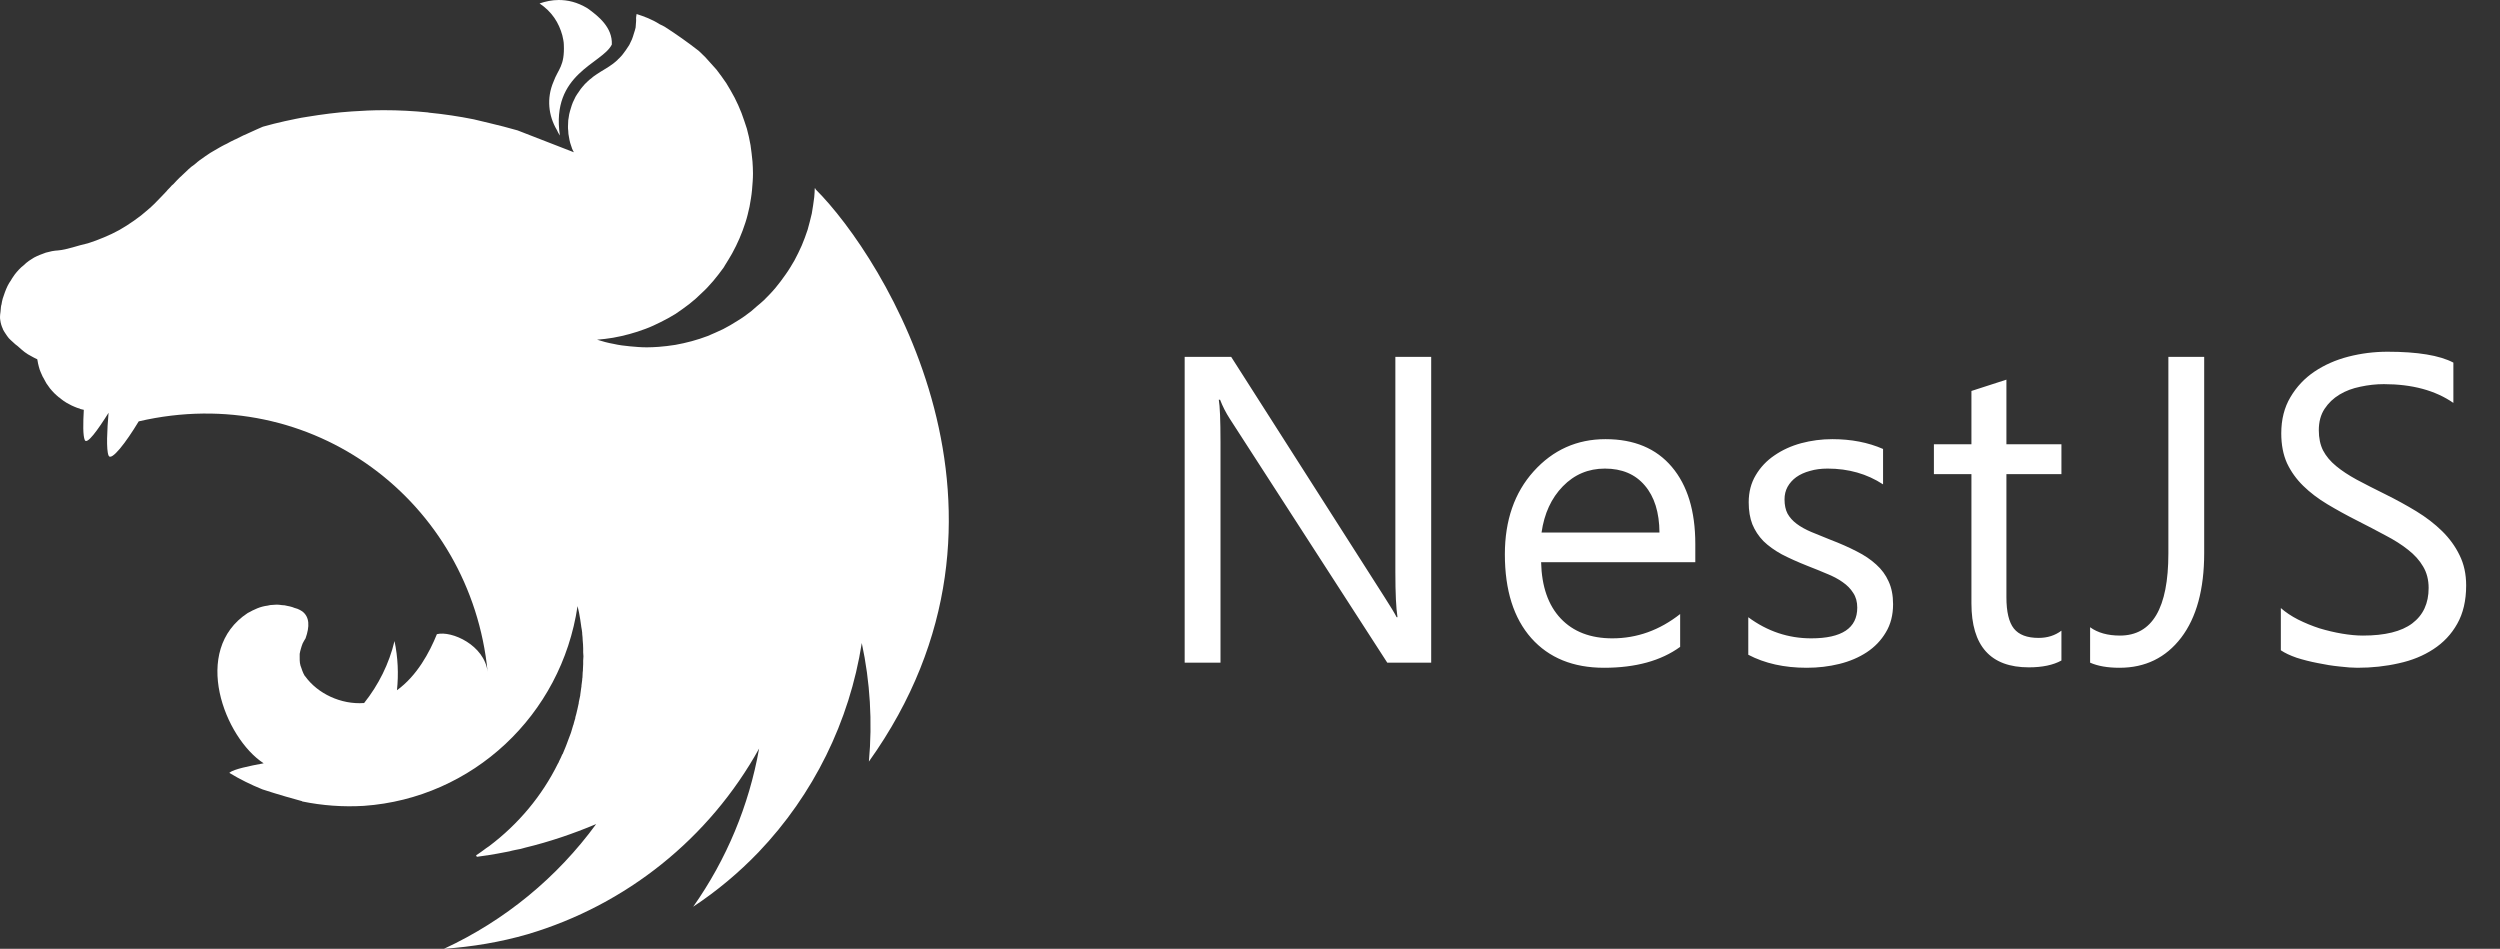 <svg width="166" height="63" viewBox="0 0 166 63" fill="none" xmlns="http://www.w3.org/2000/svg">
<rect x="0" y="0" width="166" height="63" fill="#333333" stroke="none"/>
<g clip-path="url(#clip0)">
<path d="M37.096 0C36.64 0 36.217 0.098 35.827 0.229C36.657 0.784 37.112 1.519 37.34 2.352C37.356 2.466 37.389 2.548 37.405 2.662C37.421 2.76 37.438 2.858 37.438 2.956C37.503 4.394 37.063 4.573 36.754 5.423C36.282 6.517 36.413 7.693 36.982 8.64C37.031 8.755 37.096 8.885 37.177 9C36.559 4.867 39.992 4.247 40.626 2.956C40.675 1.829 39.748 1.078 39.016 0.555C38.316 0.13 37.682 0 37.096 0ZM42.27 0.931C42.205 1.307 42.253 1.209 42.237 1.405C42.221 1.535 42.221 1.699 42.205 1.829C42.172 1.96 42.14 2.091 42.091 2.221C42.058 2.352 42.009 2.483 41.961 2.613C41.895 2.744 41.847 2.858 41.782 2.989C41.733 3.054 41.7 3.12 41.651 3.185L41.554 3.332C41.473 3.446 41.391 3.561 41.31 3.659C41.212 3.757 41.131 3.871 41.017 3.953V3.969C40.919 4.051 40.822 4.149 40.708 4.23C40.366 4.492 39.976 4.688 39.618 4.933C39.504 5.014 39.39 5.08 39.292 5.178C39.178 5.259 39.081 5.341 38.983 5.439C38.869 5.537 38.788 5.635 38.69 5.75C38.609 5.847 38.511 5.962 38.446 6.076C38.365 6.191 38.284 6.305 38.219 6.419C38.153 6.55 38.105 6.664 38.039 6.795C37.991 6.926 37.942 7.04 37.91 7.17C37.861 7.317 37.828 7.448 37.796 7.579C37.779 7.644 37.779 7.726 37.763 7.791C37.747 7.856 37.747 7.922 37.731 7.987C37.731 8.118 37.714 8.265 37.714 8.396C37.714 8.494 37.714 8.591 37.731 8.69C37.731 8.82 37.747 8.951 37.779 9.098C37.796 9.229 37.828 9.359 37.861 9.49C37.91 9.621 37.942 9.751 37.991 9.882C38.023 9.963 38.072 10.045 38.105 10.111L34.363 8.657C33.738 8.478 33.108 8.315 32.475 8.167L31.451 7.922C30.474 7.726 29.482 7.579 28.489 7.481C28.457 7.481 28.441 7.464 28.408 7.464C27.441 7.367 26.468 7.317 25.496 7.317C24.78 7.317 24.064 7.35 23.365 7.399C22.372 7.464 21.38 7.595 20.387 7.758C20.143 7.791 19.899 7.84 19.655 7.889C19.151 7.987 18.663 8.102 18.191 8.216L17.458 8.412C17.215 8.51 16.987 8.624 16.759 8.722L16.222 8.967C16.189 8.984 16.157 8.984 16.141 9C15.978 9.081 15.832 9.147 15.685 9.228C15.646 9.242 15.608 9.258 15.571 9.278C15.392 9.359 15.213 9.457 15.067 9.539C14.953 9.588 14.839 9.653 14.742 9.702C14.694 9.732 14.645 9.759 14.595 9.784C14.449 9.865 14.302 9.947 14.172 10.029C14.026 10.11 13.895 10.192 13.781 10.274C13.668 10.355 13.554 10.421 13.456 10.502C13.44 10.519 13.424 10.519 13.407 10.535C13.31 10.601 13.196 10.682 13.098 10.764L13.066 10.796L12.822 10.992C12.789 11.009 12.757 11.042 12.724 11.058C12.643 11.123 12.561 11.205 12.48 11.27C12.464 11.303 12.431 11.319 12.415 11.336C12.317 11.434 12.22 11.515 12.122 11.613C12.106 11.613 12.106 11.63 12.09 11.646C11.992 11.727 11.894 11.825 11.797 11.924C11.78 11.94 11.78 11.956 11.764 11.956C11.683 12.038 11.602 12.12 11.52 12.218C11.488 12.25 11.439 12.283 11.406 12.315C11.325 12.414 11.227 12.512 11.13 12.609C11.113 12.642 11.081 12.659 11.064 12.691C10.934 12.822 10.82 12.953 10.69 13.083L10.642 13.132C10.381 13.41 10.105 13.688 9.812 13.933C9.523 14.191 9.219 14.431 8.9 14.651C8.585 14.873 8.259 15.081 7.924 15.272C7.592 15.455 7.25 15.618 6.899 15.762C6.553 15.909 6.2 16.04 5.842 16.154C5.159 16.301 4.459 16.579 3.857 16.628C3.727 16.628 3.58 16.66 3.45 16.677C3.304 16.709 3.174 16.742 3.043 16.775L2.653 16.922C2.523 16.971 2.393 17.036 2.263 17.101C2.149 17.183 2.018 17.248 1.905 17.33C1.791 17.412 1.677 17.51 1.579 17.608C1.465 17.689 1.351 17.804 1.254 17.902C1.156 18.016 1.058 18.114 0.977 18.228C0.896 18.359 0.798 18.473 0.733 18.604C0.652 18.718 0.57 18.849 0.505 18.98C0.44 19.127 0.375 19.257 0.326 19.404C0.275 19.545 0.226 19.687 0.18 19.829C0.147 19.96 0.115 20.09 0.099 20.221C0.099 20.237 0.082 20.254 0.082 20.27C0.05 20.417 0.05 20.613 0.033 20.711C0.017 20.825 0.001 20.923 0.001 21.038C0.001 21.103 0.001 21.185 0.017 21.25C0.033 21.364 0.05 21.462 0.082 21.56C0.115 21.658 0.147 21.756 0.196 21.854V21.871C0.245 21.969 0.31 22.067 0.375 22.165C0.44 22.263 0.505 22.361 0.587 22.459C0.668 22.54 0.766 22.639 0.863 22.72C0.961 22.818 1.059 22.9 1.172 22.981C1.563 23.324 1.661 23.439 2.165 23.7C2.246 23.749 2.328 23.782 2.425 23.831C2.441 23.831 2.458 23.847 2.474 23.847C2.474 23.88 2.474 23.896 2.49 23.929C2.507 24.06 2.539 24.19 2.572 24.321C2.604 24.468 2.653 24.598 2.702 24.713C2.751 24.811 2.783 24.909 2.832 25.007C2.848 25.039 2.865 25.072 2.881 25.088C2.946 25.219 3.011 25.333 3.076 25.448L3.32 25.791C3.401 25.889 3.499 26.003 3.597 26.101C3.694 26.199 3.792 26.281 3.906 26.379C3.906 26.379 3.922 26.395 3.938 26.395C4.036 26.477 4.134 26.558 4.231 26.624C4.345 26.705 4.459 26.771 4.589 26.836C4.703 26.901 4.833 26.967 4.963 27.016C5.061 27.065 5.175 27.097 5.289 27.13C5.305 27.147 5.321 27.147 5.354 27.163C5.419 27.179 5.5 27.195 5.565 27.212C5.516 28.094 5.5 28.927 5.63 29.221C5.777 29.547 6.493 28.551 7.209 27.408C7.111 28.535 7.046 29.858 7.209 30.25C7.387 30.658 8.364 29.384 9.21 27.979C20.745 25.301 31.272 33.304 32.378 44.607C32.166 42.843 30.003 41.863 29.01 42.108C28.522 43.317 27.692 44.869 26.358 45.832C26.472 44.754 26.423 43.643 26.195 42.566C25.838 44.068 25.138 45.473 24.178 46.681C22.633 46.796 21.087 46.045 20.273 44.917C20.208 44.869 20.192 44.77 20.143 44.705C20.094 44.591 20.046 44.477 20.013 44.362C19.965 44.253 19.933 44.137 19.915 44.019C19.899 43.905 19.899 43.79 19.899 43.66V43.415C19.915 43.3 19.948 43.186 19.98 43.072C20.013 42.958 20.046 42.843 20.094 42.729C20.16 42.614 20.208 42.5 20.289 42.386C20.566 41.602 20.566 40.965 20.062 40.589C19.964 40.525 19.861 40.47 19.753 40.426C19.688 40.409 19.606 40.377 19.541 40.361C19.492 40.344 19.46 40.328 19.411 40.311C19.297 40.279 19.183 40.246 19.069 40.23C18.958 40.197 18.843 40.181 18.728 40.181C18.614 40.164 18.484 40.148 18.37 40.148C18.288 40.148 18.207 40.164 18.125 40.164C17.996 40.164 17.882 40.181 17.768 40.214C17.654 40.23 17.54 40.246 17.426 40.279C17.312 40.311 17.198 40.344 17.084 40.393C16.971 40.442 16.873 40.491 16.759 40.54C16.661 40.589 16.564 40.654 16.45 40.703C12.659 43.186 14.92 49.001 17.507 50.683C16.531 50.863 15.539 51.075 15.262 51.288L15.23 51.32C15.929 51.745 16.661 52.105 17.426 52.415C18.467 52.758 19.574 53.068 20.062 53.199V53.215C21.41 53.492 22.788 53.591 24.162 53.509C31.369 53.002 37.275 47.498 38.349 40.246C38.382 40.393 38.414 40.524 38.447 40.671C38.495 40.965 38.561 41.275 38.593 41.585V41.602C38.626 41.749 38.642 41.896 38.658 42.027V42.092C38.675 42.239 38.691 42.386 38.691 42.517C38.707 42.696 38.723 42.876 38.723 43.056V43.317C38.723 43.399 38.74 43.497 38.74 43.578C38.74 43.676 38.723 43.774 38.723 43.872V44.101C38.723 44.215 38.707 44.313 38.707 44.428C38.707 44.493 38.707 44.558 38.691 44.64C38.691 44.754 38.674 44.869 38.674 44.999C38.658 45.048 38.658 45.097 38.658 45.146C38.642 45.277 38.626 45.391 38.609 45.522C38.609 45.571 38.609 45.62 38.593 45.669C38.577 45.832 38.544 45.979 38.528 46.143V46.175C38.495 46.322 38.463 46.486 38.43 46.633V46.682L38.333 47.123C38.333 47.139 38.316 47.172 38.316 47.188C38.284 47.335 38.251 47.482 38.202 47.629V47.678C38.154 47.842 38.105 47.989 38.072 48.136C38.056 48.152 38.056 48.168 38.056 48.168L37.91 48.658C37.844 48.822 37.796 48.968 37.731 49.132C37.666 49.295 37.617 49.459 37.552 49.605C37.486 49.769 37.421 49.916 37.356 50.079H37.34C37.275 50.226 37.21 50.389 37.128 50.536C37.115 50.576 37.099 50.614 37.08 50.651C37.063 50.667 37.063 50.683 37.047 50.7C35.99 52.84 34.428 54.718 32.475 56.188C32.345 56.269 32.215 56.368 32.085 56.465C32.053 56.498 32.004 56.515 31.971 56.547C31.857 56.629 31.743 56.711 31.613 56.792L31.662 56.89H31.678L32.362 56.792H32.378C32.801 56.727 33.224 56.645 33.647 56.564C33.761 56.547 33.891 56.515 34.005 56.482C34.086 56.465 34.151 56.449 34.233 56.433C34.347 56.417 34.461 56.384 34.574 56.367C34.672 56.335 34.77 56.319 34.867 56.286C36.494 55.894 38.072 55.355 39.585 54.718C36.998 58.262 33.533 61.121 29.482 62.999C31.353 62.868 33.224 62.558 35.03 62.035C41.587 60.092 47.102 55.665 50.405 49.703C49.734 53.485 48.24 57.072 46.028 60.206C47.605 59.162 49.062 57.946 50.372 56.58C54.017 52.758 56.408 47.907 57.222 42.696C57.777 45.281 57.936 47.936 57.694 50.569C69.441 34.121 58.67 17.069 54.163 12.577C54.147 12.544 54.131 12.528 54.131 12.495C54.114 12.512 54.114 12.512 54.114 12.528C54.114 12.512 54.114 12.512 54.098 12.495C54.098 12.691 54.082 12.887 54.066 13.084C54.017 13.459 53.968 13.819 53.903 14.178C53.822 14.537 53.724 14.896 53.626 15.256C53.51 15.61 53.38 15.958 53.236 16.301C53.089 16.628 52.927 16.971 52.748 17.298C52.569 17.608 52.374 17.934 52.162 18.229C51.953 18.532 51.73 18.826 51.495 19.11C51.251 19.404 50.991 19.666 50.73 19.927C50.577 20.068 50.42 20.204 50.258 20.335C50.128 20.45 50.014 20.548 49.884 20.662C49.591 20.891 49.298 21.103 48.973 21.299C48.664 21.495 48.339 21.691 48.013 21.855C47.671 22.018 47.33 22.165 46.988 22.312C46.641 22.443 46.288 22.558 45.931 22.655C45.571 22.752 45.207 22.834 44.84 22.9C44.466 22.965 44.092 22.998 43.734 23.031C43.474 23.047 43.214 23.063 42.953 23.063C42.579 23.063 42.205 23.031 41.847 22.998C41.473 22.965 41.098 22.916 40.741 22.834C40.367 22.769 40.008 22.671 39.65 22.557H39.634C39.992 22.524 40.35 22.491 40.708 22.426C41.075 22.362 41.439 22.28 41.798 22.181C42.156 22.084 42.509 21.97 42.855 21.838C43.214 21.707 43.555 21.544 43.881 21.381C44.222 21.218 44.531 21.038 44.857 20.842C45.166 20.629 45.475 20.417 45.768 20.188C46.059 19.961 46.337 19.715 46.598 19.453C46.874 19.208 47.118 18.931 47.362 18.653C47.6 18.367 47.828 18.073 48.046 17.771C48.078 17.722 48.111 17.657 48.143 17.608C48.306 17.346 48.469 17.085 48.615 16.824C48.794 16.5 48.957 16.167 49.103 15.827C49.25 15.486 49.38 15.137 49.494 14.782C49.608 14.439 49.689 14.08 49.77 13.72C49.836 13.345 49.901 12.985 49.933 12.626C49.965 12.25 49.998 11.875 49.998 11.515C49.998 11.254 49.982 10.993 49.966 10.731C49.933 10.356 49.884 9.996 49.835 9.637C49.771 9.268 49.69 8.903 49.592 8.543C49.477 8.2 49.364 7.84 49.233 7.497C49.103 7.154 48.941 6.811 48.778 6.485C48.599 6.158 48.42 5.831 48.225 5.521C48.017 5.215 47.8 4.915 47.574 4.622C47.329 4.341 47.079 4.063 46.825 3.789C46.688 3.649 46.547 3.513 46.402 3.381C45.673 2.813 44.919 2.279 44.141 1.78C44.036 1.719 43.927 1.665 43.816 1.617C43.279 1.274 42.775 1.094 42.27 0.931L42.27 0.931Z" fill="white"/>
</g>
<path d="M95.031 44H92.114L81.664 27.815C81.4 27.409 81.183 26.984 81.013 26.541H80.928C81.003 26.975 81.041 27.905 81.041 29.33V44H78.662V23.694H81.749L91.916 39.624C92.341 40.285 92.615 40.738 92.737 40.984H92.794C92.7 40.399 92.652 39.403 92.652 37.996V23.694H95.031V44ZM112.568 37.331H102.33C102.368 38.945 102.802 40.191 103.633 41.069C104.463 41.947 105.606 42.386 107.059 42.386C108.693 42.386 110.194 41.848 111.562 40.772V42.952C110.288 43.877 108.603 44.34 106.507 44.34C104.459 44.34 102.849 43.684 101.679 42.372C100.508 41.05 99.923 39.195 99.923 36.807C99.923 34.55 100.56 32.714 101.834 31.298C103.118 29.873 104.709 29.16 106.606 29.16C108.504 29.16 109.972 29.774 111.01 31.001C112.049 32.228 112.568 33.932 112.568 36.113V37.331ZM110.189 35.362C110.179 34.022 109.854 32.979 109.212 32.233C108.579 31.487 107.697 31.114 106.564 31.114C105.469 31.114 104.539 31.506 103.774 32.29C103.01 33.073 102.538 34.097 102.358 35.362H110.189ZM116.086 43.476V40.984C117.351 41.919 118.743 42.386 120.263 42.386C122.302 42.386 123.322 41.706 123.322 40.347C123.322 39.96 123.232 39.634 123.053 39.37C122.883 39.096 122.647 38.855 122.344 38.648C122.052 38.44 121.703 38.256 121.297 38.095C120.9 37.925 120.471 37.751 120.008 37.571C119.366 37.316 118.8 37.062 118.309 36.807C117.827 36.542 117.421 36.25 117.091 35.929C116.77 35.598 116.525 35.225 116.355 34.81C116.194 34.395 116.114 33.908 116.114 33.352C116.114 32.672 116.27 32.072 116.581 31.553C116.893 31.025 117.308 30.586 117.827 30.236C118.347 29.878 118.937 29.609 119.597 29.429C120.268 29.25 120.957 29.16 121.665 29.16C122.92 29.16 124.044 29.377 125.035 29.811V32.162C123.968 31.463 122.741 31.114 121.353 31.114C120.919 31.114 120.527 31.166 120.178 31.27C119.829 31.364 119.527 31.501 119.272 31.681C119.026 31.86 118.833 32.077 118.691 32.332C118.559 32.578 118.493 32.851 118.493 33.153C118.493 33.531 118.559 33.847 118.691 34.102C118.833 34.357 119.036 34.584 119.3 34.782C119.564 34.98 119.885 35.159 120.263 35.32C120.641 35.48 121.07 35.655 121.552 35.844C122.193 36.089 122.769 36.344 123.279 36.608C123.789 36.863 124.223 37.156 124.582 37.486C124.941 37.807 125.214 38.18 125.403 38.605C125.601 39.03 125.7 39.535 125.7 40.12C125.7 40.838 125.54 41.461 125.219 41.989C124.907 42.518 124.487 42.957 123.959 43.306C123.43 43.655 122.821 43.915 122.132 44.085C121.443 44.255 120.721 44.34 119.966 44.34C118.474 44.34 117.181 44.052 116.086 43.476ZM136.879 43.858C136.332 44.16 135.609 44.312 134.713 44.312C132.173 44.312 130.903 42.895 130.903 40.063V31.482H128.411V29.5H130.903V25.96L133.226 25.209V29.5H136.879V31.482H133.226V39.653C133.226 40.625 133.391 41.319 133.721 41.734C134.052 42.15 134.599 42.357 135.364 42.357C135.949 42.357 136.454 42.197 136.879 41.876V43.858ZM146.358 36.722C146.358 39.129 145.849 41.003 144.829 42.343C143.81 43.674 142.445 44.34 140.737 44.34C139.944 44.34 139.292 44.227 138.783 44V41.649C139.292 42.018 139.953 42.202 140.765 42.202C142.908 42.202 143.98 40.384 143.98 36.75V23.694H146.358V36.722ZM151.448 43.179V40.375C151.769 40.658 152.151 40.913 152.595 41.14C153.048 41.366 153.52 41.56 154.011 41.72C154.511 41.871 155.012 41.989 155.512 42.074C156.012 42.159 156.475 42.202 156.9 42.202C158.363 42.202 159.453 41.933 160.171 41.395C160.898 40.847 161.261 40.063 161.261 39.044C161.261 38.496 161.138 38.02 160.893 37.614C160.657 37.208 160.327 36.84 159.902 36.509C159.477 36.169 158.972 35.849 158.387 35.546C157.811 35.235 157.188 34.909 156.517 34.569C155.809 34.211 155.149 33.847 154.535 33.479C153.921 33.111 153.388 32.705 152.935 32.261C152.482 31.817 152.123 31.317 151.859 30.76C151.604 30.194 151.476 29.533 151.476 28.778C151.476 27.853 151.679 27.05 152.085 26.371C152.491 25.681 153.025 25.115 153.685 24.671C154.346 24.228 155.097 23.897 155.937 23.68C156.787 23.463 157.65 23.355 158.528 23.355C160.53 23.355 161.988 23.595 162.904 24.077V26.753C161.705 25.922 160.166 25.507 158.287 25.507C157.768 25.507 157.249 25.564 156.73 25.677C156.211 25.781 155.748 25.955 155.342 26.201C154.936 26.446 154.606 26.762 154.351 27.149C154.096 27.537 153.969 28.009 153.969 28.565C153.969 29.085 154.063 29.533 154.252 29.911C154.45 30.288 154.738 30.633 155.116 30.944C155.493 31.256 155.951 31.558 156.489 31.851C157.037 32.143 157.664 32.464 158.372 32.813C159.099 33.172 159.788 33.55 160.44 33.946C161.091 34.343 161.662 34.782 162.153 35.263C162.644 35.745 163.031 36.278 163.314 36.863C163.607 37.449 163.753 38.119 163.753 38.874C163.753 39.875 163.555 40.724 163.159 41.423C162.772 42.112 162.243 42.674 161.573 43.108C160.912 43.542 160.147 43.854 159.279 44.042C158.41 44.241 157.495 44.34 156.532 44.34C156.211 44.34 155.814 44.312 155.342 44.255C154.87 44.208 154.389 44.132 153.898 44.028C153.407 43.934 152.94 43.816 152.496 43.674C152.062 43.523 151.712 43.358 151.448 43.179Z" fill="white"/>
<defs>
<clipPath id="clip0">
<rect width="63" height="63" fill="white"/>
</clipPath>
</defs>
</svg>
